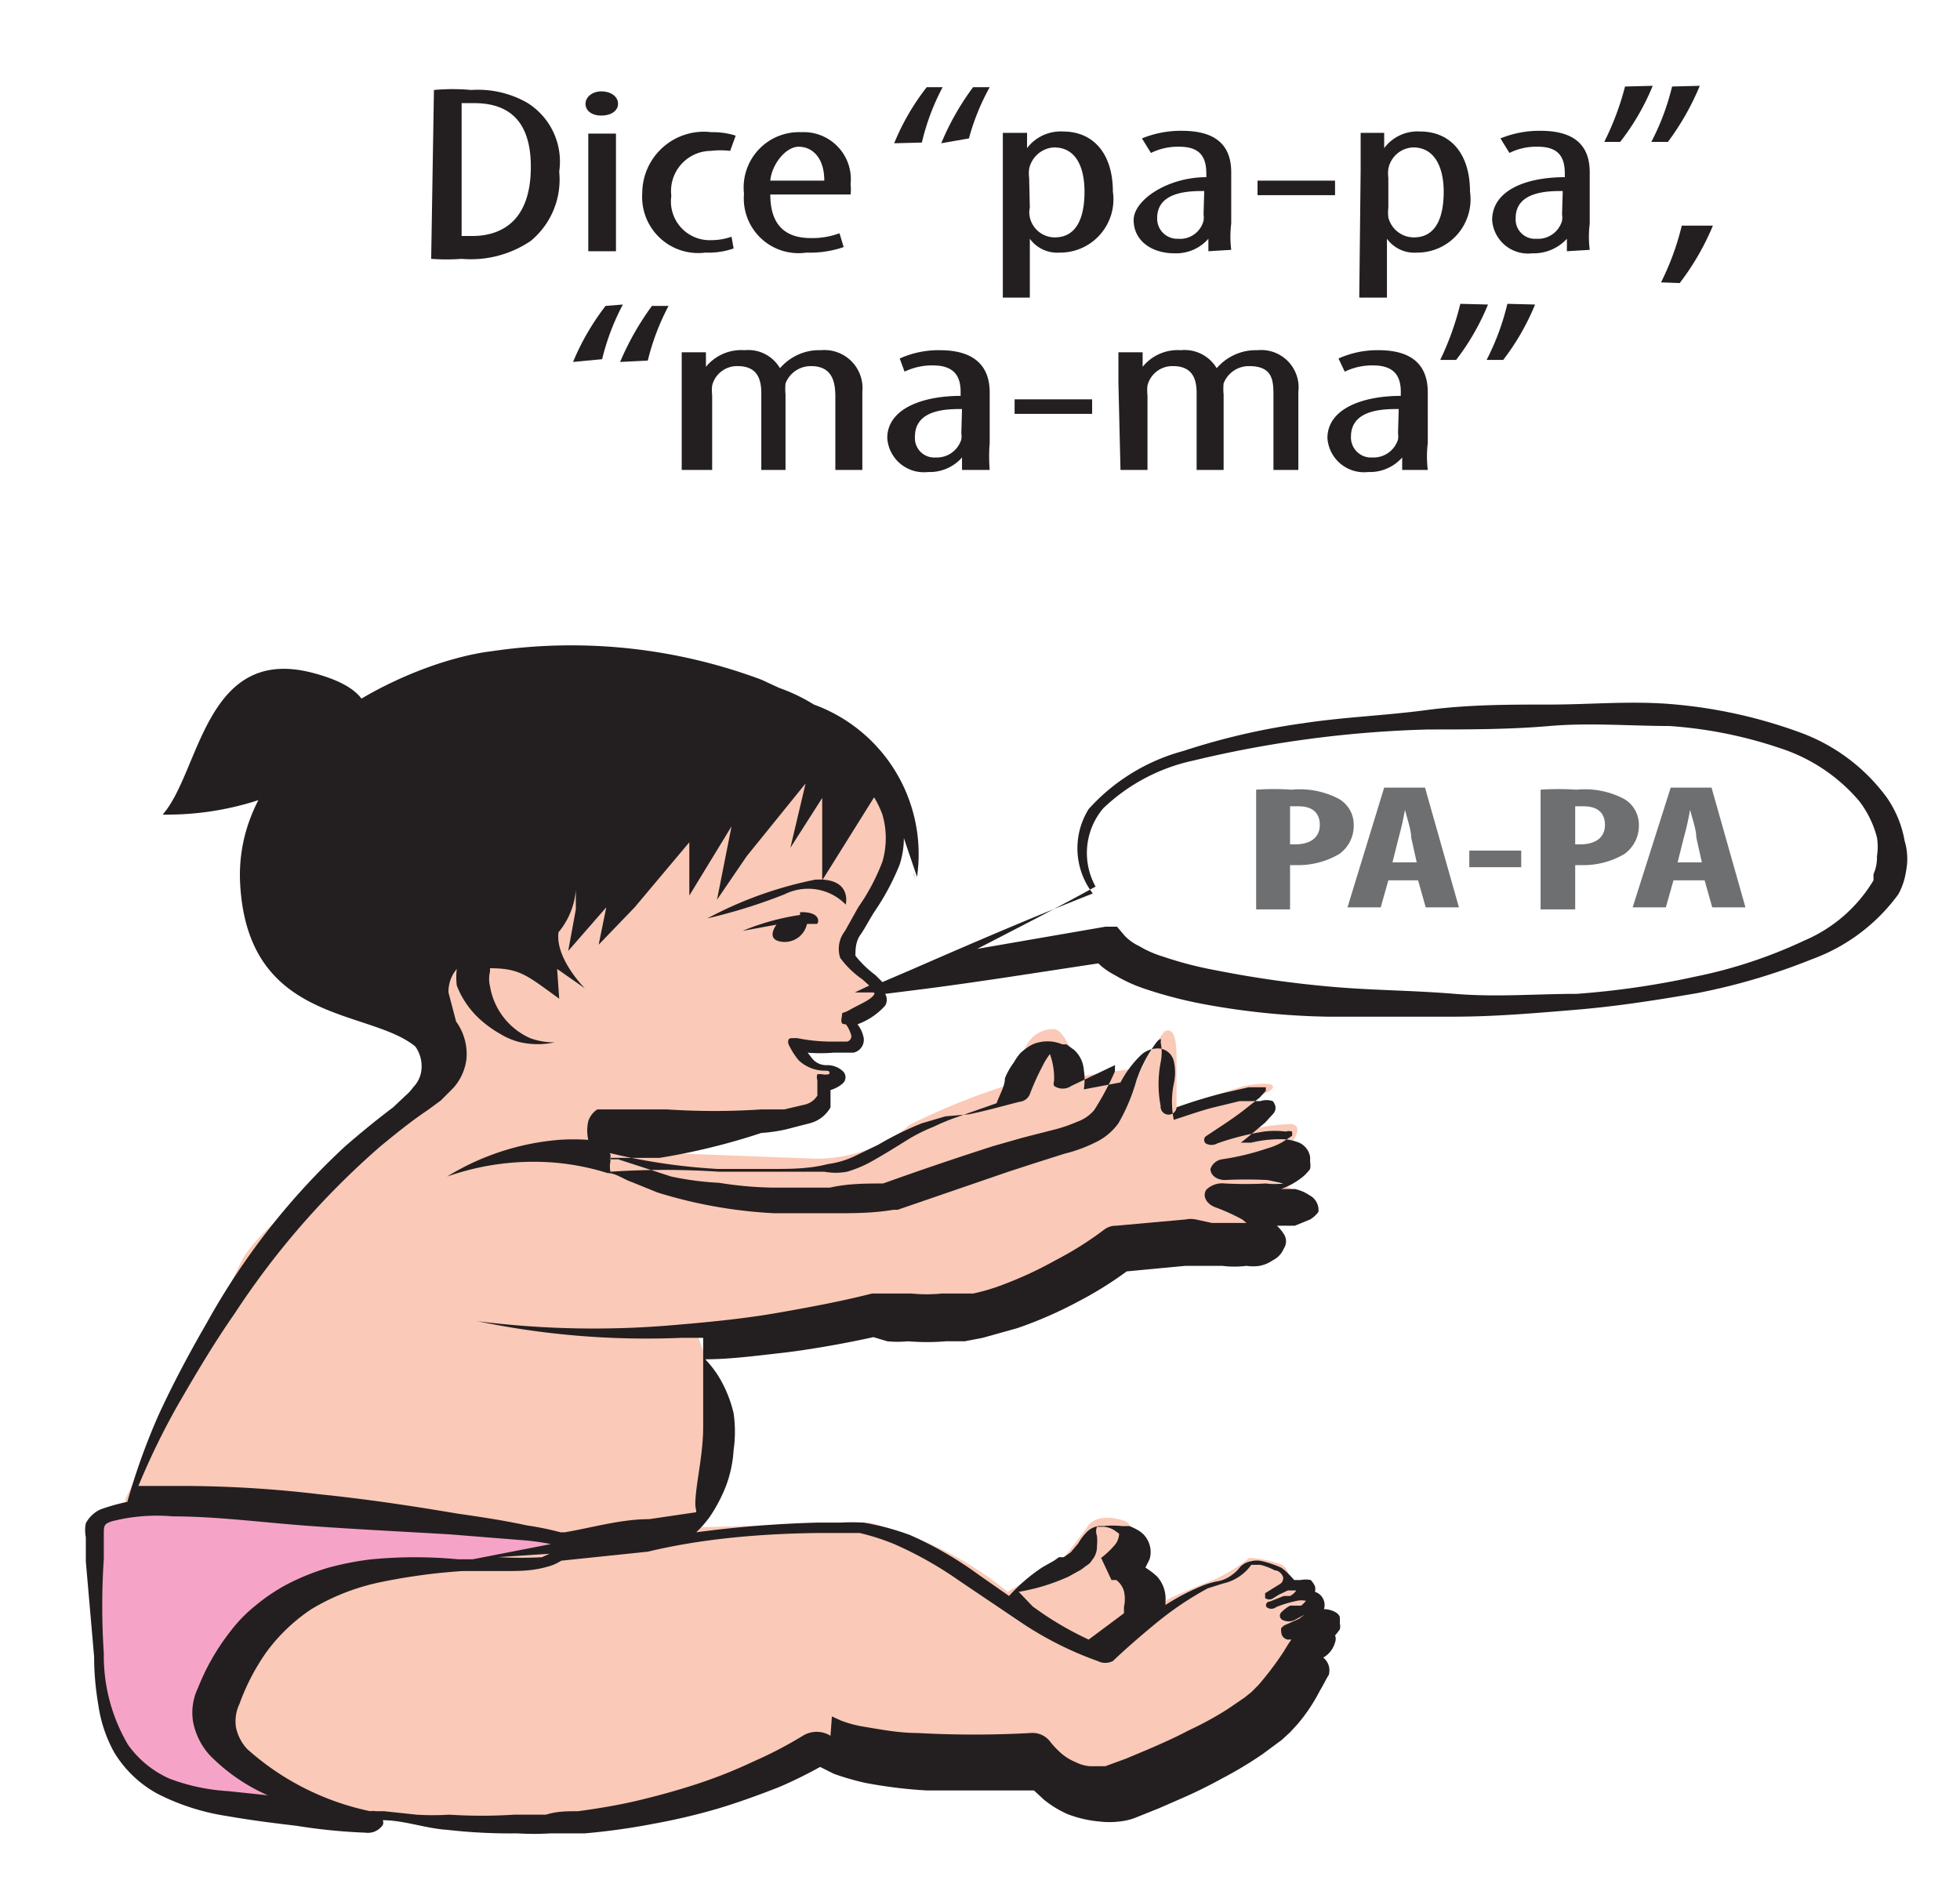<svg id="Capa_1" data-name="Capa 1" xmlns="http://www.w3.org/2000/svg" viewBox="0 0 28.32 27.48"><defs><style>.cls-1{fill:#f5a4c7;}.cls-2{fill:#fbc9b7;}.cls-3{fill:#231f20;}.cls-4{fill:#6d6f71;}</style></defs><title>2-10meses</title><path class="cls-1" d="M8.75,23.09c0-.06-.49-2.1-.91-2.14S2,21.73,2,21.73a.59.59,0,0,0-.67.74c.12.81-.16,3,1.3,3.44A10,10,0,0,0,6.12,26Z"/><path class="cls-2" d="M5.44,13.27c0,.92.88,1.52.91,2.1s-2.5,2.1-2.87,2.87-1.67,3.42-1.67,3.42v.16l5.46.35.86.16-1.49.24-1.32.12s-1.51.53-1.75,1.11-.69,1.44-.36,1.64a8.15,8.15,0,0,0,3.07.87,12.74,12.74,0,0,0,4.52-.67,4.41,4.41,0,0,1,1-.41,12.79,12.79,0,0,0,2.57.4c.65-.07.84,0,.85,0a1,1,0,0,0,.61.33,4.84,4.84,0,0,0,1.44-.58,10.77,10.77,0,0,0,1.47-1.16,6.29,6.29,0,0,0,.26-.58c0-.13-.06-.09,0-.23s.1-.26,0-.29l-.1,0s.08-.24-.07-.24a.51.51,0,0,0-.24,0,.19.19,0,0,0-.09-.28,1.58,1.58,0,0,0-.45-.09,2.3,2.3,0,0,1-.52.32c-.24.09-.6.25-.6.25l-.29.17s-.16-.5-.2-.67-.05-.55-.18-.6-.42-.11-.55.08-.36.47-.36.47l-.79.47a5.13,5.13,0,0,0-2-1L10,22.07s.14-.42.22-.7a7,7,0,0,0,.12-1.24,6.48,6.48,0,0,0-.25-.8l3.57-.27a7.53,7.53,0,0,0,1.91-.75,4.23,4.23,0,0,1,.67-.33,9.31,9.31,0,0,0,1.89-.06c.05-.14-.24-.26,0-.39s.8-.1.58-.31-.75-.13-.42-.36.6-.58.37-.62a3,3,0,0,0-.86.16,3.13,3.13,0,0,1,.32-.49c.12-.12.3-.15.27-.22s-.41,0-.41,0L17,16s0-.43,0-.65,0-.52-.17-.45a2.51,2.51,0,0,0-.37.62v0l-.15-.07-.68.1s-.21-.65-.39-.68a.43.43,0,0,0-.44.32,1.93,1.93,0,0,1-.21.48,9.61,9.61,0,0,0-1.44.58,2.09,2.09,0,0,1-1.4.49l-2.39-.09H8.72s-.15-.43.14-.4a8.89,8.89,0,0,0,2.36,0c.37-.16.69-.21.69-.36s0-.19.09-.24.18-.18.05-.2a1.46,1.46,0,0,1-.44-.19.16.16,0,0,1,0-.17s.83.09.82-.07-.27-.31-.1-.35.49-.26.4-.45-.61-.32-.49-.61S13,12.45,13,12s0-1-.94-1.19a16.72,16.72,0,0,0-1.91-.18s-4.7,1.9-4.69,2.66"/><polygon class="cls-3" points="13.23 12.71 13.2 12.62 13.2 12.63 13.23 12.71"/><path class="cls-3" d="M11.78,12.71a5.64,5.64,0,0,0-1.56.56,7.86,7.86,0,0,0,1.12-.35.76.76,0,0,1,.88.15s.1-.39-.44-.36"/><path class="cls-3" d="M11.56,13.22a3.47,3.47,0,0,0-.83.23l.49-.09s-.18.23.1.25a.33.33,0,0,0,.34-.26s.11,0,.14,0,.08-.18-.24-.17"/><path class="cls-3" d="M27.07,12.72h0a2.14,2.14,0,0,1-1,.87,6.89,6.89,0,0,1-1.57.52,12.08,12.08,0,0,1-1.72.25c-.58,0-1.16.05-1.76,0s-1.17-.05-1.75-.1a15.46,15.46,0,0,1-1.7-.24,5.4,5.4,0,0,1-.77-.2,1.52,1.52,0,0,1-.34-.15.7.7,0,0,1-.21-.15l-.11-.13-.17,0-1.85.32c.58-.3,1.15-.59,1.71-.9h0a1,1,0,0,1,.11-1.13,2.7,2.7,0,0,1,1.3-.69,16.3,16.3,0,0,1,3.4-.45c.58,0,1.17,0,1.75-.05s1.17,0,1.73,0a6.31,6.31,0,0,1,1.6.32,2.52,2.52,0,0,1,1.14.76,1.46,1.46,0,0,1,.26.53.83.83,0,0,1,0,.27.58.58,0,0,1-.05.26M12.63,14.37h0c-.05.08-.21.14-.35.22s-.1,0-.12.12.05.07.07.1a.51.51,0,0,1,.07.15.08.08,0,0,1-.06.09l-.1,0H12a2.52,2.52,0,0,1-.48-.05h-.06c-.05,0-.08,0-.07.08a1.05,1.05,0,0,0,.15.24.55.55,0,0,0,.36.15c.06,0,.1,0,.08.05a.22.22,0,0,1-.11,0l0,0-.06,0a.14.14,0,0,0,0,.09c0,.11,0,.17,0,.22a.29.29,0,0,1-.18.13l-.3.07-.33,0a10.29,10.29,0,0,1-1.36,0l-.34,0-.35,0H8.77l-.14,0a.32.32,0,0,0-.13.17.61.61,0,0,0,0,.27,3,3,0,0,0-.43,0A3.66,3.66,0,0,0,6.46,17s0,0,0,0h0a3.76,3.76,0,0,1,1.57-.2,3.56,3.56,0,0,1,.75.15c.12,0,.23.09.35.13l.37.15a6.81,6.81,0,0,0,1.69.3c.28,0,.57,0,.86,0s.56,0,.86-.05l.06,0h0l1.6-.55.4-.13.41-.13a2.14,2.14,0,0,0,.44-.16.87.87,0,0,0,.34-.28,2.66,2.66,0,0,0,.26-.62,2.06,2.06,0,0,1,.29-.55.22.22,0,0,1,.06-.05.09.09,0,0,1,0,.05.7.7,0,0,1,0,.29,1.67,1.67,0,0,0,0,.63v0A.11.11,0,0,0,17,16a7,7,0,0,1,.69-.21l.35-.08.18,0h.07l0,.05-.09.1-.24.19c-.17.13-.36.25-.54.37a.07.07,0,0,0,0,.1.17.17,0,0,0,.17,0h0a3.87,3.87,0,0,1,.67-.17,1.27,1.27,0,0,1,.32,0,.14.14,0,0,1,.09,0h0s0,0,0,0,0,.05,0,.06,0,0,0,0l-.09.06a.89.89,0,0,1-.26.12,3.74,3.74,0,0,1-.66.16.21.21,0,0,0-.17.14c0,.09.09.16.21.16h0a6,6,0,0,1,.61,0l.23.05a1,1,0,0,1-.25,0,5.81,5.81,0,0,1-.59,0,.33.33,0,0,0-.27.09c-.06.09,0,.2.12.25h0a3,3,0,0,1,.4.18l.06.05h-.28l-.22,0-.23-.05a.37.37,0,0,0-.15,0l-1,.09a.28.28,0,0,0-.18.06h0a4.89,4.89,0,0,1-.7.44,5.51,5.51,0,0,1-.78.36,2.77,2.77,0,0,1-.41.12l-.23,0-.22,0a2.22,2.22,0,0,1-.44,0h-.19s-.13,0-.11,0l-.27,0c-.43.11-.91.2-1.37.28s-.95.13-1.43.17a13.39,13.39,0,0,1-2.9-.05l0,0a0,0,0,0,0,0,0,12,12,0,0,0,2.95.24l.31,0c0,.08,0,.2,0,.37s0,.28,0,.43,0,.32,0,.49c0,.33-.07.66-.1.92s0,.24,0,.31l-.68.1c-.41,0-.81.12-1.22.19l-.06,0a4.26,4.26,0,0,0-.49-.1c-.32-.07-.65-.12-1-.17-.65-.11-1.31-.21-2-.28a16.9,16.9,0,0,0-2-.12c-.2,0-.4,0-.61,0a10.52,10.52,0,0,1,.57-1.17c.26-.45.52-.89.82-1.32a11.64,11.64,0,0,1,2.11-2.42c.22-.18.44-.36.68-.52l.19-.14.18-.18a.77.77,0,0,0,.19-.42.8.8,0,0,0-.15-.54l-.11-.42A.51.51,0,0,1,6.6,14a1,1,0,0,0,0,.24,1.29,1.29,0,0,0,.36.51,1.65,1.65,0,0,0,.27.19,1,1,0,0,0,.29.12,1.17,1.17,0,0,0,.5,0l.18,0,0,0H8.05A1,1,0,0,1,7.66,15a1,1,0,0,1-.58-.75.44.44,0,0,1,0-.21l0-.05h0s0,0,0,0c.44,0,.54.11,1,.44L8.05,14h0v0l.4.28s-.43-.43-.38-.81a1.09,1.09,0,0,0,.25-.61s0-.2,0,.28l-.11.6.55-.63-.11.54.52-.54.79-.94,0,.77.61-1L10.36,13l.43-.63.85-1.05-.22.93.46-.72,0,1.19.75-1.2a1.42,1.42,0,0,1,.12.25,1.22,1.22,0,0,1,0,.68,3,3,0,0,1-.35.66l-.19.34a.42.42,0,0,0-.07.39,1.34,1.34,0,0,0,.32.31l.1.09-.21.1.26,0S12.65,14.34,12.63,14.37Zm-2.26,2.52h0c.26,0,.52,0,.78,0s.54,0,.81-.07a1.33,1.33,0,0,0,.4-.12l.33-.16a4.6,4.6,0,0,1,.63-.31l.34-.1L14,16.1c.25-.05.49-.12.73-.18a.18.18,0,0,0,.15-.11v0a3.52,3.52,0,0,1,.18-.4,1.08,1.08,0,0,1,.11-.18v0l0,0a1,1,0,0,1,.06.39v0a.11.11,0,0,0,0,.07.22.22,0,0,0,.25,0l.63-.3,0,.09a4.15,4.15,0,0,1-.3.56.58.58,0,0,1-.25.17,2.16,2.16,0,0,1-.36.12l-.43.11-.42.12q-.81.26-1.59.54c-.24,0-.51,0-.77.06h-.8a5.29,5.29,0,0,1-.8-.07A4.33,4.33,0,0,1,9.7,17l-.37-.12-.4-.13-.12,0a.09.09,0,0,0,0-.09h0A8.74,8.74,0,0,0,10.37,16.89Zm1.45,5.26h.31l.29,0a3.22,3.22,0,0,1,.5.16,5.41,5.41,0,0,1,.94.53l.92.62a5,5,0,0,0,1.08.54h0a.24.24,0,0,0,.22,0c.2-.19.42-.38.64-.56a4.65,4.65,0,0,1,.73-.49l.22-.07a.68.68,0,0,0,.41-.27c.05,0,.05,0,.13,0a.9.9,0,0,1,.21.08c.06,0,.11.06.12.1a.1.1,0,0,1-.05.1l-.21.13s0,.05,0,.07a.1.1,0,0,0,.12,0h0l0,0,.08-.05.13-.06.12,0h0v0s0,0,0,0a0,0,0,0,1,0,0,.24.24,0,0,1-.09.08l-.09,0-.2.08c-.05,0-.07.05-.05.08a.11.11,0,0,0,.14,0h0a1.71,1.71,0,0,1,.3-.09.31.31,0,0,1,.13,0s0,0,0,0,0,0,0,0,0,0,0,0a.46.46,0,0,1-.07.07l-.05,0-.11,0a.54.54,0,0,0-.12.09h0a.07.07,0,0,0,0,.11.2.2,0,0,0,.2,0l.13-.07h0s0,0-.08.06l-.18.08a.16.16,0,0,0-.08.06c0,.06,0,.13.09.16h0l.06,0c-.06.08-.1.16-.15.23a4.46,4.46,0,0,1-.33.43l-.1.1-.1.08-.25.17a4.83,4.83,0,0,1-.55.3c-.19.1-.39.19-.6.28l-.31.13-.3.11-.12,0h-.1a.56.56,0,0,1-.21-.06.74.74,0,0,1-.21-.13,1.25,1.25,0,0,1-.16-.17.32.32,0,0,0-.28-.12h0a14.79,14.79,0,0,1-1.63,0c-.27,0-.53-.05-.77-.09a1.69,1.69,0,0,1-.34-.09l-.13-.06L12,25.08l0,0a.38.38,0,0,0-.4,0,5.9,5.9,0,0,1-.71.37,7,7,0,0,1-.8.32c-.27.09-.56.17-.85.24s-.59.12-.89.16c-.15,0-.31,0-.46.05l-.46,0a7.37,7.37,0,0,1-.94,0,3.7,3.7,0,0,1-.47,0l-.47-.05H5.43a.2.2,0,0,0-.08,0h0a3.84,3.84,0,0,1-1.78-.9.66.66,0,0,1-.16-.31.58.58,0,0,1,.05-.34,3.15,3.15,0,0,1,.39-.75,2.57,2.57,0,0,1,.65-.62,3.19,3.19,0,0,1,1-.39,8.61,8.61,0,0,1,1.18-.16l.61,0c.2,0,.4,0,.61-.06a.67.67,0,0,0,.21-.09l1.25-.13C10.15,22.23,11,22.16,11.82,22.15Zm3.62.63h0l.18-.1.08-.06a.2.2,0,0,0,.08-.08.3.3,0,0,0,.07-.2.76.76,0,0,0,0-.15.18.18,0,0,1,0-.13s0,0,.1,0a.33.33,0,0,1,.15.05l.07.05s0,0,0,0,0,.09-.06.16a1.21,1.21,0,0,1-.2.19l.15.32h0l0,0,.07,0a.31.31,0,0,1,.11.16.53.53,0,0,1,0,.23v.09l-.51.38a4.67,4.67,0,0,1-.81-.48L14.72,23A2.9,2.9,0,0,0,15.44,22.78Zm3.5.84h0v0Zm0,0Zm-.16.4ZM7.94,22.45h0l-.11.05a5.74,5.74,0,0,1-.6,0H7.18ZM2.45,25.7h0a1.47,1.47,0,0,1-.6-.49,2.53,2.53,0,0,1-.35-1.32,10.41,10.41,0,0,1,0-1.37l0-.34c0-.14,0-.16.12-.2a2.64,2.64,0,0,1,.88-.07c.64,0,1.3.09,2,.14s1.33.08,2,.12l1,.08a3.62,3.62,0,0,1,.46.06l-1.13.22H6.62a6.61,6.61,0,0,0-1.25,0,4.25,4.25,0,0,0-.62.12,3.34,3.34,0,0,0-.58.23,2.67,2.67,0,0,0-.48.32,2.09,2.09,0,0,0-.36.37,3.26,3.26,0,0,0-.47.82.82.82,0,0,0-.07.49,1,1,0,0,0,.24.48,2.68,2.68,0,0,0,.84.58l-.57-.06A2.88,2.88,0,0,1,2.45,25.7ZM27.52,12.15a1.57,1.57,0,0,0-.26-.63A2.7,2.7,0,0,0,26,10.58a7.08,7.08,0,0,0-1.78-.4c-.62-.06-1.22,0-1.82,0s-1.19,0-1.79.08-1.19.1-1.78.19a9.89,9.89,0,0,0-1.73.4,2.83,2.83,0,0,0-1.37.84,1.07,1.07,0,0,0,.06,1.22c-.89.35-1.75.72-2.62,1.1l-.42.18-.1-.1a1.56,1.56,0,0,1-.29-.28c0-.08,0-.2.07-.3s.13-.22.2-.33a3.52,3.52,0,0,0,.37-.69,1.26,1.26,0,0,0,.06-.38l.19.56a2.3,2.3,0,0,0-1.49-2.49h0a2.57,2.57,0,0,0-.5-.24L11,9.82a7.85,7.85,0,0,0-3.9-.41c-1.23.15-3.74,1.33-3.63,3.36S5.33,14.57,6,15.12a.49.49,0,0,1,.09.33.42.42,0,0,1-.12.26.63.63,0,0,1-.11.12L5.68,16c-.24.18-.47.37-.69.56a10.22,10.22,0,0,0-2,2.55c-.26.45-.5.9-.71,1.36a9.51,9.51,0,0,0-.44,1.23,2.85,2.85,0,0,0-.39.11.45.45,0,0,0-.21.2.51.51,0,0,0,0,.2l0,.35.12,1.38q0,.34.06.69a2,2,0,0,0,.23.69,1.66,1.66,0,0,0,.63.6,3.29,3.29,0,0,0,1,.32c.34.06.66.1,1,.14a8.18,8.18,0,0,0,1,.1.26.26,0,0,0,.25-.11.08.08,0,0,0,0-.07c.31,0,.62.12.94.14a8,8,0,0,0,1,.05,4,4,0,0,0,.49,0c.17,0,.33,0,.49,0a9.64,9.64,0,0,0,1-.14,9,9,0,0,0,.93-.22c.3-.09.6-.2.88-.31a6.45,6.45,0,0,0,.59-.29l.2.1a3.81,3.81,0,0,0,.45.13,6.76,6.76,0,0,0,.89.11c.52,0,1,0,1.55,0l.14.13a1.53,1.53,0,0,0,.34.21,1.69,1.69,0,0,0,.48.11,1.14,1.14,0,0,0,.26,0,.89.89,0,0,0,.23-.05l.35-.14.32-.14c.21-.09.41-.19.61-.3a5.58,5.58,0,0,0,.58-.35l.27-.2.12-.11.11-.12a2.51,2.51,0,0,0,.32-.48c.05-.08.09-.17.13-.23a.25.25,0,0,0,0-.13.25.25,0,0,0-.08-.12h0a.36.36,0,0,0,.17-.22.13.13,0,0,0,0-.1l0,0,0,0h0a.71.71,0,0,0,.07-.09.19.19,0,0,0,0-.08s0,0,0-.08-.14-.13-.23-.13A.2.2,0,0,0,19,23a.17.17,0,0,0,0-.08.35.35,0,0,0-.06-.09.37.37,0,0,0-.15,0h-.09s0,0,0,0-.12-.14-.19-.18a1.58,1.58,0,0,0-.26-.09.34.34,0,0,0-.18,0,.27.27,0,0,0-.15.08.55.55,0,0,1-.14.13.46.46,0,0,1-.2.08,1.21,1.21,0,0,0-.25.08,3.24,3.24,0,0,0-.49.26s0,0,0-.05a.48.48,0,0,0-.12-.36,1.09,1.09,0,0,0-.17-.13l.06-.12a.36.36,0,0,0,0-.21.36.36,0,0,0-.15-.2.91.91,0,0,0-.14-.07l-.11,0a1.23,1.23,0,0,0-.27,0,.29.29,0,0,0-.25.1.72.72,0,0,0-.11.15l-.11.13-.1.07s-.07,0-.07,0l-.07.05-.16.09a2.47,2.47,0,0,0-.49.42l-.43-.3a5.41,5.41,0,0,0-1-.58,3.83,3.83,0,0,0-.67-.18,3.07,3.07,0,0,0-.34,0h-.34a16.55,16.55,0,0,0-1.74.14,1.65,1.65,0,0,0,.2-.23,2.27,2.27,0,0,0,.23-.44,1.78,1.78,0,0,0,.11-.52,1.87,1.87,0,0,0,0-.53,1.83,1.83,0,0,0-.17-.45,1.48,1.48,0,0,0-.24-.33c.36,0,.73-.05,1.09-.09s.89-.13,1.34-.23l.2.06a1.53,1.53,0,0,0,.3,0,3.29,3.29,0,0,0,.55,0l.27,0,.26-.05.5-.14a6,6,0,0,0,.89-.39,5.34,5.34,0,0,0,.69-.43l.85-.08.21,0,.32,0a1.38,1.38,0,0,0,.35,0,.65.65,0,0,0,.19,0,.5.5,0,0,0,.19-.08.33.33,0,0,0,.16-.17.19.19,0,0,0,0-.21.63.63,0,0,0-.1-.12l.26,0,.22-.09a.41.41,0,0,0,.12-.11l0,0h0v0h0a.24.24,0,0,0-.13-.24.6.6,0,0,0-.21-.09l-.2,0a1.08,1.08,0,0,0,.28-.15.62.62,0,0,0,.14-.14.3.3,0,0,0,0-.1s0-.05,0-.07a.27.27,0,0,0-.16-.21.71.71,0,0,0-.27-.05,1.79,1.79,0,0,0-.42.05l-.15,0,.1-.08.25-.21.11-.12s.09-.08,0-.19a.28.28,0,0,0-.18,0h-.1l-.2,0-.37.09c-.2.05-.39.12-.58.18a1.3,1.3,0,0,1,0-.52.74.74,0,0,0,0-.33.24.24,0,0,0-.2-.18.36.36,0,0,0-.29.11,1.54,1.54,0,0,0-.28.38l-.53.1a.88.88,0,0,0,0-.28.43.43,0,0,0-.14-.29l-.11-.08h0l0,0h-.06a.55.55,0,0,0-.43,0,.76.76,0,0,0-.18.13.77.77,0,0,0-.09.13,1,1,0,0,0-.13.23c0,.12-.08.24-.12.36l-.57.2a3.07,3.07,0,0,0-.34.14,2.53,2.53,0,0,0-.33.16c-.21.13-.4.25-.6.36a1.79,1.79,0,0,1-.32.13.91.91,0,0,1-.33,0c-.25,0-.5,0-.76,0s-.51,0-.76,0a11.79,11.79,0,0,0-1.57,0h0a.38.38,0,0,1,0-.15l0-.05h0l.35,0h.36A9.51,9.51,0,0,0,11,16.37a2.27,2.27,0,0,0,.35-.05l.35-.09A.48.48,0,0,0,12,16c0-.1,0-.2,0-.25v0h0l0,0a.47.47,0,0,0,.17-.09.12.12,0,0,0,0-.19.33.33,0,0,0-.22-.08.26.26,0,0,1-.21-.09l-.07-.09a2.22,2.22,0,0,0,.37,0h.15l.14,0a.19.19,0,0,0,.15-.21.46.46,0,0,0-.09-.2l0,0,0,0a1,1,0,0,0,.4-.27.17.17,0,0,0,0-.17l.48-.06c.87-.11,1.73-.25,2.6-.38a1,1,0,0,0,.24.17,2.17,2.17,0,0,0,.41.19,6.31,6.31,0,0,0,.88.23,10.75,10.75,0,0,0,1.79.18c.6,0,1.2,0,1.8,0s1.18-.05,1.78-.1,1.17-.14,1.75-.24a9.09,9.09,0,0,0,1.66-.49,2.68,2.68,0,0,0,1.25-.94,1,1,0,0,0,.11-.33A.91.91,0,0,0,27.52,12.15Z"/><path class="cls-4" d="M18.64,12.2h.07c.25,0,.36-.12.36-.28s-.09-.27-.31-.27h-.12Zm-.49-.79a3.68,3.68,0,0,1,.51,0,1.22,1.22,0,0,1,.68.13.43.43,0,0,1,.22.38.5.5,0,0,1-.21.42,1.17,1.17,0,0,1-.62.16h-.09v.64h-.49Z"/><path class="cls-4" d="M20.47,12.46h0l-.08-.36c0-.11-.06-.28-.09-.4h0a4,4,0,0,1-.09.4l-.09.36Zm-.41.26-.11.39h-.48L20,11.38h.59l.49,1.73h-.48l-.11-.39Z"/><rect class="cls-4" x="21.23" y="12.29" width="0.75" height="0.24"/><path class="cls-4" d="M22.76,12.2h.07c.25,0,.36-.12.36-.28s-.09-.27-.31-.27h-.12Zm-.5-.79a3.94,3.94,0,0,1,.52,0,1.22,1.22,0,0,1,.68.13.43.43,0,0,1,.22.38.5.5,0,0,1-.21.42,1.17,1.17,0,0,1-.62.16h-.09v.64h-.5Z"/><path class="cls-4" d="M24.59,12.46h0l-.08-.36c0-.11-.06-.28-.09-.4h0a4,4,0,0,1-.09.4l-.09.36Zm-.41.26-.11.39h-.48l.55-1.73h.59l.49,1.73h-.48l-.11-.39Z"/><path class="cls-3" d="M6.67,3.41h.15c.43,0,.85-.22.85-1,0-.6-.26-.92-.82-.92H6.67ZM6.27,1.3a3,3,0,0,1,.54,0,1.44,1.44,0,0,1,.8.18,1,1,0,0,1,.47,1,1.15,1.15,0,0,1-.41,1,1.54,1.54,0,0,1-1,.26,2.94,2.94,0,0,1-.44,0Z"/><path class="cls-3" d="M8.5,3.63h0V1.93h.4v1.7ZM8.93,1.5c0,.1-.1.17-.24.17s-.23-.07-.23-.17.1-.18.23-.18S8.93,1.39,8.93,1.5Z"/><path class="cls-3" d="M10.6,3.59a1.11,1.11,0,0,1-.41.06.81.81,0,0,1-.91-.86.89.89,0,0,1,1-.88,1.08,1.08,0,0,1,.35.05l-.08.22a1.21,1.21,0,0,0-.28,0,.58.58,0,0,0-.57.65.56.56,0,0,0,.58.64.88.88,0,0,0,.29-.05Z"/><path class="cls-3" d="M11.91,2.61h0c0-.34-.18-.49-.37-.49s-.39.26-.41.49Zm-.78.2c0,.52.3.63.59.63a1.12,1.12,0,0,0,.41-.07l.06.2a1.5,1.5,0,0,1-.54.08.79.79,0,0,1-.9-.85.8.8,0,0,1,.83-.89.68.68,0,0,1,.71.75.66.66,0,0,1,0,.15Z"/><path class="cls-3" d="M12.92,2.07h0a3.39,3.39,0,0,1,.47-.81l.23,0a3.31,3.31,0,0,0-.3.8Zm.68,0a3.77,3.77,0,0,1,.46-.81l.24,0A3.31,3.31,0,0,0,14,2Z"/><path class="cls-3" d="M14.88,3h0a.32.32,0,0,0,0,.14.37.37,0,0,0,.36.29c.33,0,.43-.31.43-.66s-.12-.64-.44-.64a.39.39,0,0,0-.36.31.53.53,0,0,0,0,.13Zm-.39-.55c0-.26,0-.41,0-.53h.35l0,.22h0a.61.61,0,0,1,.52-.24c.43,0,.72.31.72.87a.77.77,0,0,1-.77.88.49.49,0,0,1-.43-.2h0v.85h-.39Z"/><path class="cls-3" d="M17.4,2.76h0c-.2,0-.68,0-.68.39a.29.29,0,0,0,.3.3.35.35,0,0,0,.37-.26.28.28,0,0,0,0-.09Zm.06.87,0-.18h0a.62.62,0,0,1-.49.21c-.34,0-.59-.19-.59-.48s.49-.62,1.05-.62V2.51c0-.23-.08-.39-.39-.39a.88.88,0,0,0-.41.09L16.5,2a1.48,1.48,0,0,1,.58-.11c.5,0,.71.22.71.6v.74a1.54,1.54,0,0,0,0,.38Z"/><rect class="cls-3" x="18.17" y="2.61" width="1.12" height="0.21"/><path class="cls-3" d="M20.06,3h0a.61.61,0,0,0,0,.14.38.38,0,0,0,.37.29c.33,0,.43-.31.43-.66s-.13-.64-.44-.64a.38.38,0,0,0-.36.31.53.53,0,0,0,0,.13Zm-.4-.55c0-.26,0-.41,0-.53H20l0,.22h0a.6.6,0,0,1,.52-.24c.43,0,.72.31.72.87a.77.77,0,0,1-.77.88.49.49,0,0,1-.43-.2h0v.85h-.4Z"/><path class="cls-3" d="M22.58,2.76h0c-.2,0-.68,0-.68.39a.28.28,0,0,0,.3.3.36.36,0,0,0,.37-.26.28.28,0,0,0,0-.09Zm.06.87,0-.18h0a.65.65,0,0,1-.5.21.52.52,0,0,1-.58-.48c0-.43.49-.62,1.05-.62V2.51c0-.23-.08-.39-.39-.39a.86.86,0,0,0-.41.09L21.68,2a1.48,1.48,0,0,1,.58-.11c.5,0,.71.22.71.6v.74a1.54,1.54,0,0,0,0,.38Z"/><path class="cls-3" d="M23.88,1.24h0a3.39,3.39,0,0,1-.47.81l-.23,0a4,4,0,0,0,.3-.8Zm.68,0a3.77,3.77,0,0,1-.46.81l-.24,0a3.48,3.48,0,0,0,.3-.8Z"/><path class="cls-3" d="M24,4.08a3.83,3.83,0,0,0,.3-.82l.45,0a3.71,3.71,0,0,1-.48.83Z"/><path class="cls-3" d="M8.28,5.23h0a3.53,3.53,0,0,1,.47-.81L9,4.4a3.4,3.4,0,0,0-.3.79Zm.68,0a4,4,0,0,1,.46-.81l.24,0a3.4,3.4,0,0,0-.3.79Z"/><path class="cls-3" d="M9.85,5.53c0-.2,0-.3,0-.44h.35l0,.21h0a.66.66,0,0,1,.56-.24.53.53,0,0,1,.51.26h0a.76.76,0,0,1,.25-.19.74.74,0,0,1,.34-.07.55.55,0,0,1,.6.6V6.79h-.39V5.73c0-.22-.05-.44-.35-.44a.39.39,0,0,0-.37.25.81.81,0,0,0,0,.16V6.79H11V5.68c0-.19-.05-.39-.34-.39a.37.37,0,0,0-.37.28.59.59,0,0,0,0,.14V6.79H9.85Z"/><path class="cls-3" d="M13.9,5.91h0c-.21,0-.68,0-.68.4a.28.28,0,0,0,.3.3.37.37,0,0,0,.37-.26.31.31,0,0,0,0-.09Zm0,.88,0-.18h0a.62.62,0,0,1-.49.21.53.53,0,0,1-.59-.49c0-.42.5-.61,1.06-.61V5.66c0-.22-.09-.38-.4-.38a.91.91,0,0,0-.41.09L13,5.18a1.36,1.36,0,0,1,.58-.12c.5,0,.72.23.72.61V6.4a2.42,2.42,0,0,0,0,.39Z"/><rect class="cls-3" x="14.66" y="5.77" width="1.12" height="0.21"/><path class="cls-3" d="M16.16,5.53c0-.2,0-.3,0-.44h.35l0,.21h0a.65.65,0,0,1,.55-.24.54.54,0,0,1,.52.26h0a.76.76,0,0,1,.25-.19.74.74,0,0,1,.34-.07.54.54,0,0,1,.59.6V6.79H18.4V5.73c0-.22,0-.44-.35-.44a.39.39,0,0,0-.37.25.81.81,0,0,0,0,.16V6.79h-.39V5.68c0-.19-.05-.39-.34-.39a.37.37,0,0,0-.37.28.59.59,0,0,0,0,.14V6.79h-.39Z"/><path class="cls-3" d="M20.21,5.91h0c-.21,0-.69,0-.69.4a.29.29,0,0,0,.31.3.37.37,0,0,0,.37-.26.31.31,0,0,0,0-.09Zm.05.88,0-.18h0a.62.62,0,0,1-.49.21.53.53,0,0,1-.59-.49c0-.42.5-.61,1.06-.61V5.66c0-.22-.09-.38-.4-.38a.91.91,0,0,0-.41.09l-.09-.19a1.36,1.36,0,0,1,.58-.12c.5,0,.71.23.71.61V6.4a1.63,1.63,0,0,0,0,.39Z"/><path class="cls-3" d="M21.5,4.4h0a3.45,3.45,0,0,1-.46.8l-.23,0a4.08,4.08,0,0,0,.29-.81Zm.68,0a3.45,3.45,0,0,1-.46.8l-.24,0a3.56,3.56,0,0,0,.3-.81Z"/><path class="cls-3" d="M4.86,11s1.2-.88-.35-1.28-1.62,1.44-2.16,2.05A4.27,4.27,0,0,0,4.86,11"/></svg>